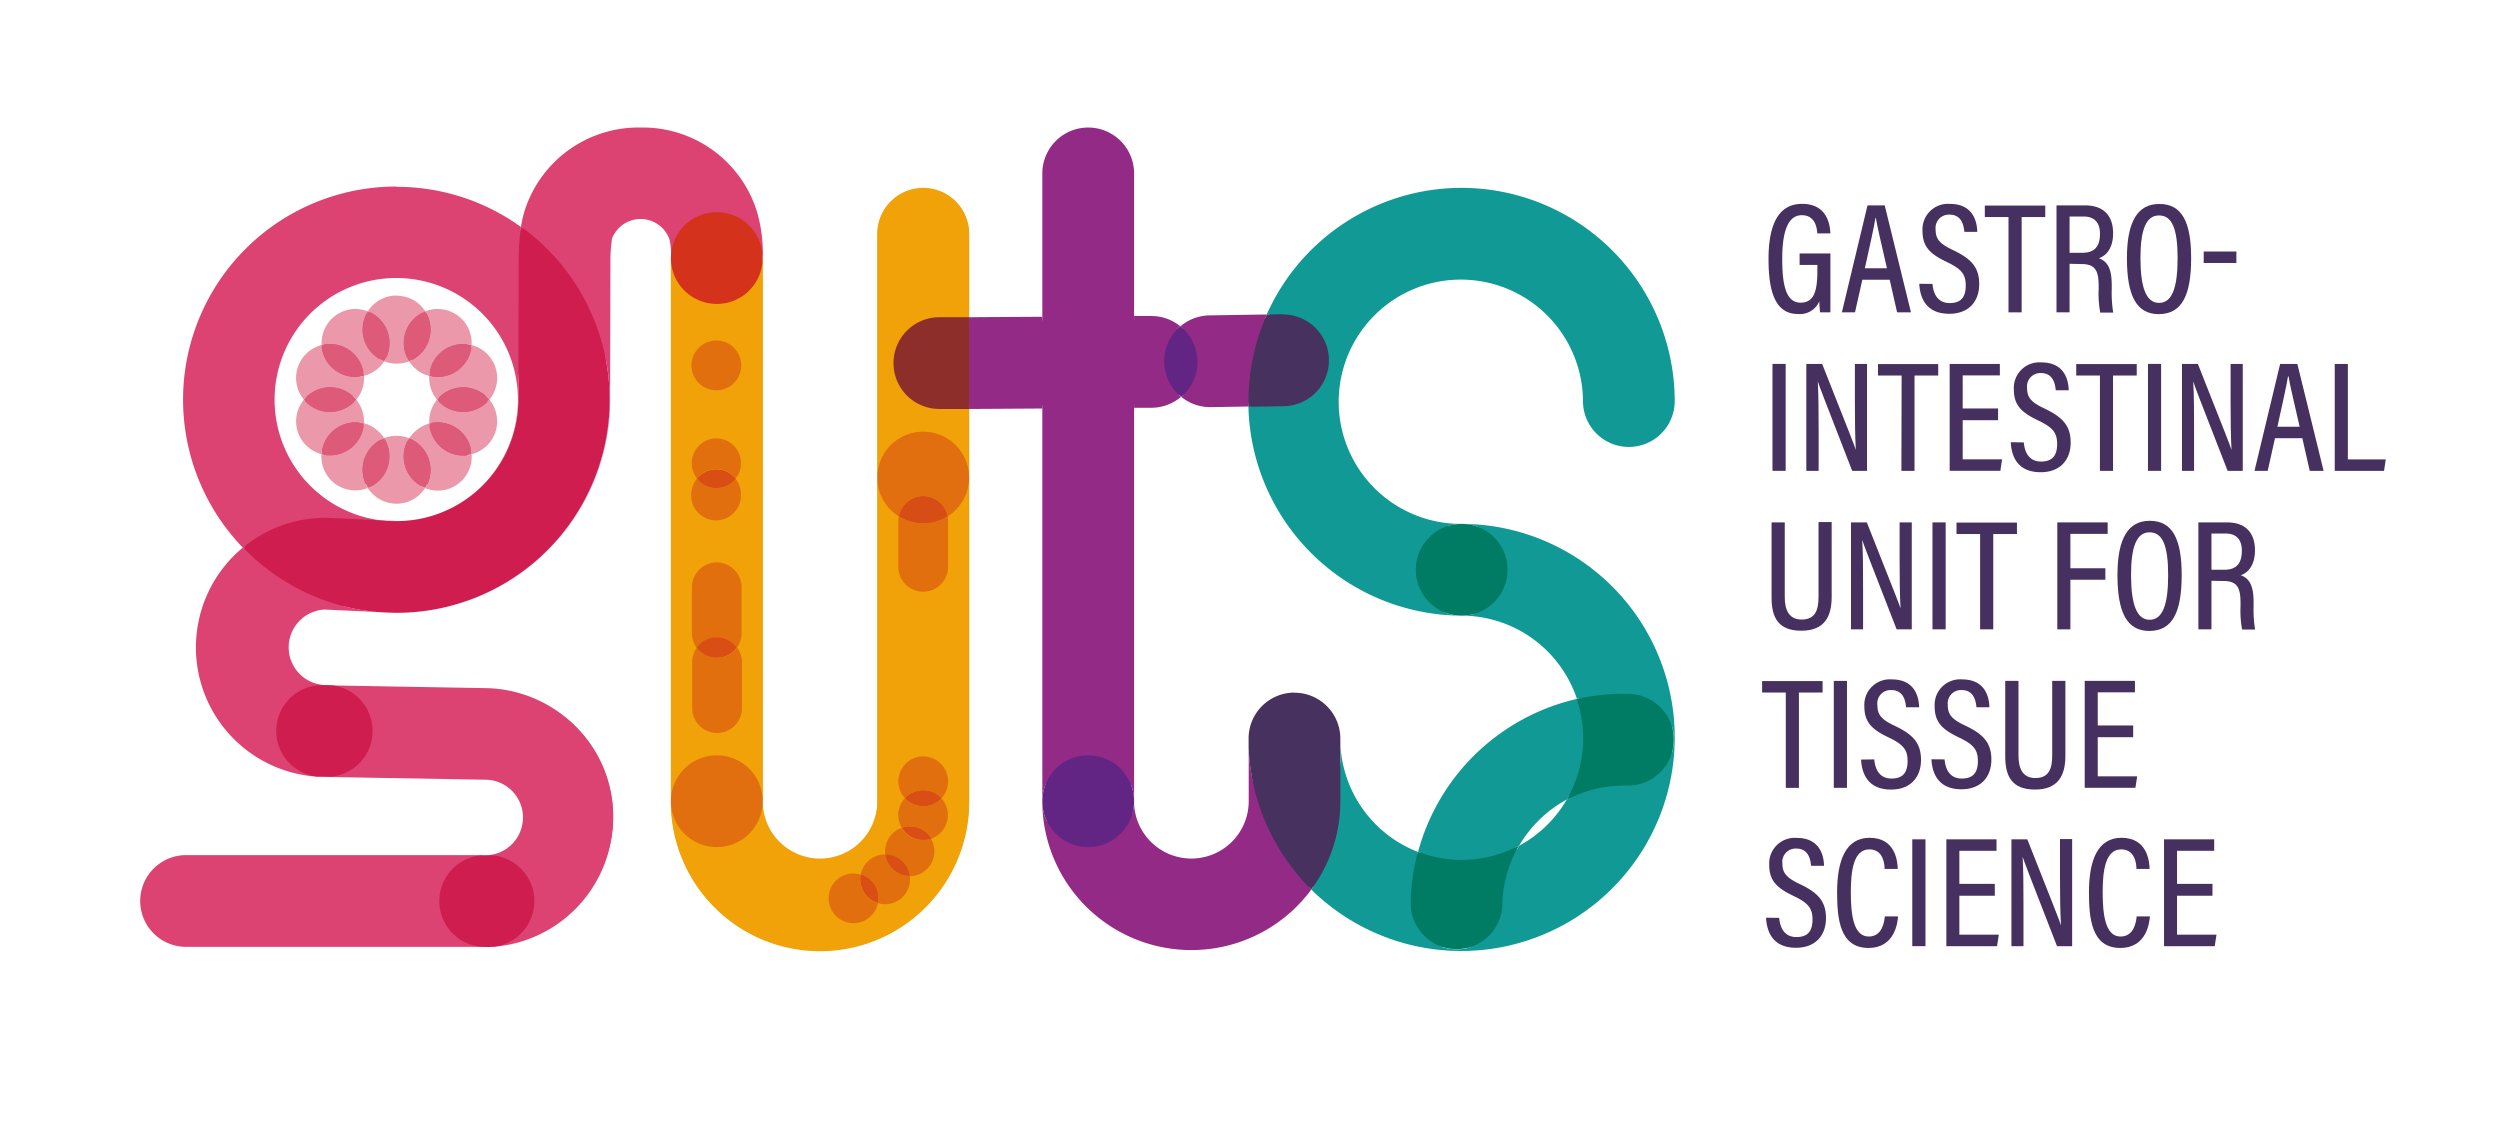 <svg id="Laag_1" data-name="Laag 1" xmlns="http://www.w3.org/2000/svg" viewBox="0 0 435.97 197.6"><defs><style>.cls-1{fill:#119995;}.cls-2{fill:#932a86;}.cls-3{fill:#f0a208;}.cls-4{fill:#dd4372;}.cls-5{fill:#007b64;}.cls-6{fill:#46315f;}.cls-7{fill:#632583;}.cls-8{fill:#e16e0f;}.cls-9{fill:#e26f0e;}.cls-10{fill:#d84e15;}.cls-11{fill:#d74d16;}.cls-12{fill:#cf1d50;}.cls-13{fill:#eb98aa;}.cls-14{fill:#dd5b79;}.cls-15{fill:#d4321b;}.cls-16{fill:#8e2e2a;}.cls-17{fill:#453060;}</style></defs><path class="cls-1" d="M254.9,91.8a21.74,21.74,0,1,1,21.62-21.86,7.56,7.56,0,0,0,15.12,0A36.73,36.73,0,0,0,221.34,55a36.25,36.25,0,0,0-3.17,14.92c0,.31,0,.63,0,.94a36.86,36.86,0,0,0,11.07,25.5,36.41,36.41,0,0,0,25.65,10.53,21.65,21.65,0,0,1,20.47,14.83l.16.46-.48.11a36.9,36.9,0,0,0-27.36,26.33l-.13.48-.46-.18A21.67,21.67,0,0,1,233.32,130c0-.41,0-.82,0-1.22a7.54,7.54,0,1,0-15.08,0v1.57A36.74,36.74,0,1,0,254.9,91.8Zm18.66,47.9a21.65,21.65,0,0,1-8.45,8.13l-1.39.75.8-1.36a21.83,21.83,0,0,1,8.44-8.13l1.4-.75Z"/><path class="cls-2" d="M182.34,139.78a25.4,25.4,0,0,0,45.86,15.05,25.16,25.16,0,0,0,5-15.05v-9.73c0-.4,0-.81,0-1.21a7.4,7.4,0,1,0-14.79,0v10.94a10.59,10.59,0,0,1-21.17,0V70.6h.59l3.06,0a7.4,7.4,0,0,0,4.74-1.76l.37-.31.38.31A7.49,7.49,0,0,0,211,70.47h.14l6.6-.11,6.11-.1a7.41,7.41,0,0,0-.16-14.82h-.09l-2.65.05-10.07.16a7.45,7.45,0,0,0-4.66,1.76l-.38.32-.38-.31a7.4,7.4,0,0,0-4.67-1.66h0l-3,0h-.6V30.3a7.41,7.41,0,1,0-14.82,0V55.88h-.58L164.84,56V70.79l16.91-.08h.59v69.08Z"/><path class="cls-3" d="M169,55.44V40.88a8,8,0,1,0-16,0v99a10,10,0,1,1-20,0h0l0-94.7v.09c-.07,4.38-16.06,4.19-16-.22v.11l0,94.72a26,26,0,1,0,52,0V83.4a1.15,1.15,0,0,0,0-.19V55.44Z"/><path class="cls-4" d="M84.72,69.89l-.31-.37.31-.38a5.33,5.33,0,0,0-2.78-8.57l-.48-.12,0-.49a5.34,5.34,0,0,0-2.19-4.65,5.31,5.31,0,0,0-5.1-.64l-.46.18-.26-.41a5.33,5.33,0,0,0-9,0l-.26.41-.46-.18A5.33,5.33,0,0,0,56.47,60l0,.49-.48.12a5.33,5.33,0,0,0-2.78,8.57l.31.38-.31.37A5.33,5.33,0,0,0,56,78.46l.48.13,0,.48a5.35,5.35,0,0,0,7.29,5.3l.46-.18.26.41a5.33,5.33,0,0,0,9,0l.26-.41.46.18a5.33,5.33,0,0,0,7.29-5.3l0-.48.48-.13a5.33,5.33,0,0,0,2.78-8.57Zm-8.21,0a5.33,5.33,0,0,0-1.22,3.74l0,.49-.47.12a5.43,5.43,0,0,0-3.18,2.31l-.26.42L71,76.79a5.27,5.27,0,0,0-3.93,0l-.46.18-.26-.42a5.43,5.43,0,0,0-3.18-2.31l-.47-.12,0-.49a5.33,5.33,0,0,0-1.22-3.74l-.31-.37.31-.38a5.29,5.29,0,0,0,1.22-3.74l0-.49.47-.12a5.18,5.18,0,0,0,1.81-.85,5.29,5.29,0,0,0,1.37-1.46l.26-.41.46.18a5.4,5.4,0,0,0,3.93,0l.46-.18.26.41A5.29,5.29,0,0,0,73,63.94a5.18,5.18,0,0,0,1.81.85l.47.12,0,.49a5.29,5.29,0,0,0,1.22,3.74l.31.38Z"/><path class="cls-4" d="M132.22,44.84a24.92,24.92,0,0,0-1-8.05,20.74,20.74,0,0,0-39.32,0,15.9,15.9,0,0,0-.59,2.66l-.15.95-.78-.56A36.57,36.57,0,0,0,42.65,94.89l.44.46-.49.4a22,22,0,0,0,13.19,38.94h.34l28.2.49h.13a7.18,7.18,0,0,1,0,14.36H32.29a7.41,7.41,0,0,0,0,14.82h53a22,22,0,0,0-.71-44L57,119.9H56.6a7.18,7.18,0,0,1-.16-14.36h0l9.16.43c1.12.1,2.24.15,3.35.15h.06a36.62,36.62,0,0,0,36.59-36.57l.06-24.64a25.31,25.31,0,0,1,.3-3.59v-.06a5.93,5.93,0,0,1,11.08.09,11.56,11.56,0,0,1,.32,3.31v.07a7.41,7.41,0,0,0,7.31,7.51h.11a7.43,7.43,0,0,0,7.4-7.3Zm-63,46.45h0l-2.45-.12h0a21.75,21.75,0,1,1,2.52.12Z"/><path class="cls-1" d="M254.9,91.36a8,8,0,0,1,0,16h0A21.24,21.24,0,0,1,275,121.88a36.75,36.75,0,0,1,8.18-.91H284a8,8,0,0,1-.17,16h-.63a21.12,21.12,0,0,0-10,2.51,21.3,21.3,0,0,1-8.27,8,21.09,21.09,0,0,0-2.9,10.25,8,8,0,0,1-8,7.83h-.18a8,8,0,0,1-7.82-8.17,36.6,36.6,0,0,1,1.25-8.82A21.22,21.22,0,0,1,233.76,130v9.74a25.8,25.8,0,0,1-5.07,15.4A37.24,37.24,0,1,0,254.9,91.36"/><path class="cls-1" d="M254.9,32.76a37.23,37.23,0,0,0-34,22.08l2.65-.05h.1a8,8,0,0,1,.16,16l-6.1.1a37.33,37.33,0,0,0,37.16,36.47,8,8,0,0,1,0-16h0a21.3,21.3,0,1,1,21.18-21.42,8,8,0,0,0,16,0A37.22,37.22,0,0,0,254.9,32.76"/><path class="cls-5" d="M254.9,91.36a8,8,0,0,0,0,16h0a8,8,0,0,0,0-16h0"/><path class="cls-1" d="M275,121.88a37.33,37.33,0,0,0-27.7,26.65,21.11,21.11,0,0,0,17.64-1.09,21.44,21.44,0,0,1,8.27-8,21,21,0,0,0,2.91-10.7,21.6,21.6,0,0,0-1.12-6.9"/><path class="cls-5" d="M264.9,147.44a21.11,21.11,0,0,1-17.64,1.09,36.6,36.6,0,0,0-1.25,8.82,8,8,0,0,0,7.82,8.17H254a8,8,0,0,0,8-7.83,21.09,21.09,0,0,1,2.9-10.25M283.14,121a36.75,36.75,0,0,0-8.18.91,21.6,21.6,0,0,1,1.12,6.9,21,21,0,0,1-2.91,10.7,21.12,21.12,0,0,1,10-2.51h.63a8,8,0,0,0,.17-16h-.83"/><path class="cls-2" d="M220.93,54.84,210.86,55a8,8,0,0,0-5,1.9A8,8,0,0,1,206,69.21,8,8,0,0,0,211,71h.14l6.61-.11c0-.32,0-.63,0-1a36.91,36.91,0,0,1,3.2-15.1"/><path class="cls-6" d="M223.68,54.79h-.1l-2.65.05a36.91,36.91,0,0,0-3.2,15.1c0,.32,0,.63,0,1l6.1-.1a8,8,0,0,0-.16-16"/><path class="cls-2" d="M200.78,55.11h-.06l-2.95,0v16l3.06,0a8,8,0,0,0,5.12-1.9,8,8,0,0,1-.13-12.31,7.94,7.94,0,0,0-5-1.79"/><path class="cls-7" d="M205.82,56.9A8,8,0,0,0,206,69.21a8,8,0,0,0-.13-12.31"/><path class="cls-2" d="M189.77,22.24a8,8,0,0,0-8,8V139.72h0a8,8,0,0,1,16,0V30.24a8,8,0,0,0-8-8"/><path class="cls-2" d="M217.76,130.36v9.36a10,10,0,0,1-20,0h0a8,8,0,0,1-16,0,26,26,0,0,0,46.92,15.4,37.05,37.05,0,0,1-10.93-24.76"/><path class="cls-6" d="M225.74,120.78a8,8,0,0,0-8,8v1.58a37.05,37.05,0,0,0,10.93,24.76,25.8,25.8,0,0,0,5.07-15.4V130q0-.6,0-1.2a8,8,0,0,0-8-8"/><path class="cls-7" d="M189.77,131.72a8,8,0,0,0-8,8h0a8,8,0,0,0,16,0h0a8,8,0,0,0-8-8"/><polyline class="cls-2" points="181.77 55.24 168.99 55.32 168.99 71.32 181.77 71.24 181.77 55.24"/><path class="cls-3" d="M117,44.82V45l0,94.72h0c0-4.42,16-4.42,16,0h0L133,45v.09c-.06,4.38-16.06,4.19-16-.22v-.07"/><path class="cls-3" d="M169,83.09v.19c0,2.85-15.94,2.94-16,.16v56.28a10,10,0,1,1-20,0h0c0,4.42-16,4.42-16,0a26,26,0,1,0,52,0V83.09"/><path class="cls-8" d="M125,131.72a8,8,0,0,0-8,8h0a8,8,0,0,0,8,8h0a8,8,0,1,0,0-16"/><path class="cls-3" d="M161,32.76a8,8,0,0,0-8,8V83.28c0-4.42,15.9-4.52,16-.19V71.32l-5.1,0h-.06a8,8,0,0,1-.05-16l5.21,0V40.76a8,8,0,0,0-8-8"/><path class="cls-8" d="M161,75.28a8,8,0,0,0-8,8v.16a8,8,0,0,0,3.74,6.61,4.33,4.33,0,0,1,8.52,0A8,8,0,0,0,169,83.28v-.19a8,8,0,0,0-8-7.81"/><path class="cls-9" d="M124.92,76.44a4.34,4.34,0,0,0-3.38,7,4.33,4.33,0,0,1,6.77,0,4.34,4.34,0,0,0-3.39-7"/><path class="cls-9" d="M128.31,83.49a4.33,4.33,0,0,1-6.77,0,4.27,4.27,0,0,0-1,2.71,4.34,4.34,0,1,0,8.67,0,4.27,4.27,0,0,0-.95-2.71"/><path class="cls-10" d="M124.92,81.86a4.29,4.29,0,0,0-3.38,1.63,4.33,4.33,0,0,0,6.77,0,4.29,4.29,0,0,0-3.39-1.63"/><path class="cls-9" d="M124.92,59.38a4.34,4.34,0,1,0,4.34,4.34,4.33,4.33,0,0,0-4.34-4.34"/><path class="cls-9" d="M161,131.91a4.34,4.34,0,0,0-3.18,7.29,4.34,4.34,0,0,1,6.37,0,4.35,4.35,0,0,0-3.19-7.29"/><path class="cls-9" d="M148.84,152.31a4.34,4.34,0,1,0,4.25,5.22,4.35,4.35,0,0,1-3-5,4.36,4.36,0,0,0-1.26-.18"/><path class="cls-9" d="M157.26,144.36a4.33,4.33,0,0,0-2.91,4.1,3.77,3.77,0,0,0,0,.58,4.34,4.34,0,0,1,4.26,3.76h0a4.35,4.35,0,0,0,4.34-4.34,4.4,4.4,0,0,0-.61-2.22,4.25,4.25,0,0,1-1.43.24,4.32,4.32,0,0,1-3.73-2.12"/><path class="cls-9" d="M154.35,149a4.34,4.34,0,0,0-4.25,3.45,4.35,4.35,0,0,1,3.08,4.16,4.24,4.24,0,0,1-.09.88,4.33,4.33,0,0,0,5.6-4.15,5.46,5.46,0,0,0,0-.58,4.34,4.34,0,0,1-4.26-3.76h0"/><path class="cls-10" d="M154.39,149a4.34,4.34,0,0,0,4.26,3.76,4.34,4.34,0,0,0-4.26-3.76"/><path class="cls-9" d="M164.18,139.2a4.34,4.34,0,0,1-6.37,0,4.32,4.32,0,0,0-.55,5.16,4.25,4.25,0,0,1,1.43-.24,4.35,4.35,0,0,1,3.73,2.12,4.34,4.34,0,0,0,1.76-7"/><path class="cls-10" d="M161,137.81a4.29,4.29,0,0,0-3.18,1.39,4.34,4.34,0,0,0,6.37,0,4.33,4.33,0,0,0-3.19-1.39"/><path class="cls-10" d="M158.69,144.12a4.25,4.25,0,0,0-1.43.24,4.32,4.32,0,0,0,3.73,2.12,4.25,4.25,0,0,0,1.43-.24,4.35,4.35,0,0,0-3.73-2.12"/><path class="cls-9" d="M125,98.08a4.34,4.34,0,0,0-4.34,4.34v8a4.34,4.34,0,0,0,.83,2.55,4.34,4.34,0,0,1,7,0,4.34,4.34,0,0,0,.83-2.55v-8A4.35,4.35,0,0,0,125,98.08"/><path class="cls-9" d="M128.54,112.93a4.34,4.34,0,0,1-7,0,4.34,4.34,0,0,0-.83,2.55v8a4.34,4.34,0,0,0,8.68,0v-8a4.34,4.34,0,0,0-.83-2.55"/><path class="cls-10" d="M125,111.14a4.35,4.35,0,0,0-3.51,1.79,4.34,4.34,0,0,0,7,0,4.35,4.35,0,0,0-3.51-1.79"/><path class="cls-9" d="M165.25,90.05a8,8,0,0,1-8.52,0,4.26,4.26,0,0,0-.08.8v8a4.34,4.34,0,0,0,8.68,0v-8a4.26,4.26,0,0,0-.08-.8"/><path class="cls-11" d="M161,86.51a4.34,4.34,0,0,0-4.26,3.54,8,8,0,0,0,8.52,0A4.33,4.33,0,0,0,161,86.51"/><path class="cls-10" d="M150.1,152.49a4.35,4.35,0,0,0,3,5,4.24,4.24,0,0,0,.09-.88,4.35,4.35,0,0,0-3.08-4.16"/><path class="cls-4" d="M65.77,106.72c1.11.1,2.24.15,3.38.15h-.31l-3.07-.14m3.38-74.2a37.16,37.16,0,0,0-26.77,63,22.51,22.51,0,0,1,14.38-5.18h.37l9.8.46a21.22,21.22,0,1,1,2.45.11h0a21.2,21.2,0,0,0,21-21.18l.06-24.81a41,41,0,0,1,.41-5.35,37,37,0,0,0-21.71-7"/><path class="cls-4" d="M57.2,119.48c4.21.23,4,16-.44,16h-.48l28.2.49h.13a6.59,6.59,0,0,1,0,13.18h.33c4.42,0,4.68,15.73.49,16A22.59,22.59,0,0,0,84.69,120l-27.49-.48"/><path class="cls-4" d="M85.43,165.12l-.82,0h.33l.49,0m-.82-16H32.45a8,8,0,0,0,0,16H84.61c-4.42,0-4.42-16,0-16h0"/><path class="cls-12" d="M84.94,149.14h-.33a8,8,0,0,0,0,16h0l.82,0a8,8,0,0,0-.49-16"/><path class="cls-13" d="M69.14,51.54a5.93,5.93,0,0,0-5,2.75A5.93,5.93,0,0,1,67,63a5.89,5.89,0,0,0,4.37,0,5.93,5.93,0,0,1,2.82-8.68,5.93,5.93,0,0,0-5-2.75"/><path class="cls-13" d="M69.14,76a6.08,6.08,0,0,0-2.18.41,5.92,5.92,0,0,1-2.82,8.68,5.92,5.92,0,0,0,10,0,5.92,5.92,0,0,1-2.82-8.68A6.09,6.09,0,0,0,69.14,76"/><path class="cls-13" d="M62,53.88a5.92,5.92,0,0,0-5.9,6.3A5.47,5.47,0,0,1,57.51,60a5.78,5.78,0,0,1,1.83.29,5.93,5.93,0,0,1,4.09,5.26A5.95,5.95,0,0,0,67,63a5.93,5.93,0,0,1-2.82-8.68A6.08,6.08,0,0,0,62,53.88"/><path class="cls-14" d="M64.14,54.29A5.93,5.93,0,0,0,67,63a5.93,5.93,0,0,0-2.82-8.68"/><path class="cls-13" d="M74.86,73.85a5.79,5.79,0,0,0-2,1,6,6,0,0,0-1.52,1.61,5.93,5.93,0,0,1,2.82,8.68,5.92,5.92,0,0,0,8.09-5.88,5.9,5.9,0,0,1-1.46.19,6.2,6.2,0,0,1-1.84-.29,6,6,0,0,1-4.08-5.26"/><path class="cls-14" d="M71.33,76.41a5.92,5.92,0,0,0,2.82,8.68,5.93,5.93,0,0,0-2.82-8.68"/><path class="cls-13" d="M56.05,60.18A5.92,5.92,0,0,0,53,69.69a6,6,0,0,1,2.73-1.85,5.94,5.94,0,0,1,6.4,1.85,5.91,5.91,0,0,0,1.35-4.15,6.1,6.1,0,0,1-1.47.18,5.91,5.91,0,0,1-4.8-2.44,5.84,5.84,0,0,1-1.11-3.1"/><path class="cls-14" d="M57.51,60a5.47,5.47,0,0,0-1.46.19,5.84,5.84,0,0,0,1.11,3.1A5.91,5.91,0,0,0,62,65.72a6.1,6.1,0,0,0,1.47-.18,5.93,5.93,0,0,0-4.09-5.26A5.78,5.78,0,0,0,57.51,60"/><path class="cls-13" d="M85.34,69.69a5.94,5.94,0,0,1-2.74,1.86,5.78,5.78,0,0,1-1.83.29,6,6,0,0,1-4.56-2.15,6,6,0,0,0-1.35,4.16,5.65,5.65,0,0,1,1.47-.19,5.9,5.9,0,0,1,4.79,2.45,5.78,5.78,0,0,1,1.12,3.1,5.93,5.93,0,0,0,3.1-9.52"/><path class="cls-14" d="M76.33,73.66a5.65,5.65,0,0,0-1.47.19,6,6,0,0,0,4.08,5.26,6.2,6.2,0,0,0,1.84.29,5.9,5.9,0,0,0,1.46-.19,5.78,5.78,0,0,0-1.12-3.1,5.9,5.9,0,0,0-4.79-2.45"/><path class="cls-13" d="M62.08,69.69a6,6,0,0,1-4.56,2.15,5.89,5.89,0,0,1-1.84-.29A6,6,0,0,1,53,69.69a5.93,5.93,0,0,0,3.1,9.52,5.84,5.84,0,0,1,1.11-3.1A5.92,5.92,0,0,1,62,73.66a5.65,5.65,0,0,1,1.47.19,6,6,0,0,0-1.35-4.16"/><path class="cls-14" d="M57.52,67.55a5.89,5.89,0,0,0-1.84.29A6,6,0,0,0,53,69.69a6,6,0,0,0,2.73,1.86,5.89,5.89,0,0,0,1.84.29,6,6,0,0,0,4.56-2.15,5.94,5.94,0,0,0-4.56-2.14"/><path class="cls-13" d="M82.24,60.18a5.78,5.78,0,0,1-1.12,3.1,5.89,5.89,0,0,1-4.79,2.44,6.1,6.1,0,0,1-1.47-.18,5.91,5.91,0,0,0,1.35,4.15,5.94,5.94,0,0,1,4.56-2.14,5.78,5.78,0,0,1,1.83.29,6,6,0,0,1,2.74,1.85,5.92,5.92,0,0,0-3.1-9.51"/><path class="cls-14" d="M80.77,67.55a5.94,5.94,0,0,0-4.56,2.14,6,6,0,0,0,4.56,2.15,5.78,5.78,0,0,0,1.83-.29,5.94,5.94,0,0,0,2.74-1.86,6,6,0,0,0-2.74-1.85,5.78,5.78,0,0,0-1.83-.29"/><path class="cls-13" d="M63.43,73.85a5.94,5.94,0,0,1-4.09,5.26,6.08,6.08,0,0,1-1.83.29,5.9,5.9,0,0,1-1.46-.19,5.91,5.91,0,0,0,8.09,5.88A5.93,5.93,0,0,1,67,76.41a6,6,0,0,0-1.52-1.61,5.87,5.87,0,0,0-2-1"/><path class="cls-14" d="M67,76.41a5.93,5.93,0,0,0-2.82,8.68A5.92,5.92,0,0,0,67,76.41"/><path class="cls-14" d="M62,73.66a5.92,5.92,0,0,0-4.8,2.45,5.84,5.84,0,0,0-1.11,3.1,5.9,5.9,0,0,0,1.46.19,6.08,6.08,0,0,0,1.83-.29,5.94,5.94,0,0,0,4.09-5.26A5.65,5.65,0,0,0,62,73.66"/><path class="cls-13" d="M76.34,53.88a6.08,6.08,0,0,0-2.19.41A5.93,5.93,0,0,1,71.33,63a5.95,5.95,0,0,0,3.53,2.57A5.92,5.92,0,0,1,80.78,60a5.47,5.47,0,0,1,1.46.19,5.92,5.92,0,0,0-5.9-6.3"/><path class="cls-14" d="M74.15,54.29A5.93,5.93,0,0,0,71.33,63a5.93,5.93,0,0,0,2.82-8.68"/><path class="cls-14" d="M80.78,60a5.92,5.92,0,0,0-5.92,5.55,6.1,6.1,0,0,0,1.47.18,5.89,5.89,0,0,0,4.79-2.44,5.78,5.78,0,0,0,1.12-3.1A5.47,5.47,0,0,0,80.78,60"/><path class="cls-4" d="M42.38,95.47a22.59,22.59,0,0,0,13.55,40c-4.25-.26-3.87-16,.49-16h.34a6.59,6.59,0,0,1-.15-13.17l9.16.42A37.09,37.09,0,0,1,42.38,95.47m24.55-4.71c.73.07,1.47.11,2.22.11h.23l-2.45-.11M111.7,22.24A20.83,20.83,0,0,0,91.48,36.78a18.48,18.48,0,0,0-.62,2.75,37.17,37.17,0,0,1-21.65,67.34h0a37.22,37.22,0,0,0,37.18-37.16l.06-24.64a27,27,0,0,1,.28-3.46,5.34,5.34,0,0,1,10,.09,11,11,0,0,1,.28,3.12c.1-4.34,16-4.24,16,.18v0a25.47,25.47,0,0,0-1.05-8.23A20.84,20.84,0,0,0,111.7,22.24"/><path class="cls-12" d="M90.86,39.53a41,41,0,0,0-.41,5.35l-.06,24.81a21.2,21.2,0,0,1-21,21.18h-.23c-.75,0-1.49,0-2.22-.11l-9.8-.46h-.37a22.51,22.51,0,0,0-14.38,5.18,37.09,37.09,0,0,0,23.39,11.25l3.07.14h.37A37.17,37.17,0,0,0,90.86,39.53"/><path class="cls-12" d="M56.42,119.47a8,8,0,0,0-.49,16h.83a8,8,0,0,0,.44-16h-.78"/><path class="cls-15" d="M125,37h0a8,8,0,0,0-8,7.82v.07A8,8,0,0,0,124.86,53H125a8,8,0,0,0,8-7.89V45a8,8,0,0,0-8-8"/><path class="cls-16" d="M169,55.32l-5.21,0a8,8,0,0,0,.05,16h.06l5.1,0v-16"/><path class="cls-17" d="M319.2,54.47h-1.79a14.69,14.69,0,0,1-.14-1.93,3.68,3.68,0,0,1-3.73,2.22c-4,0-5.13-4-5.13-9.58,0-6.49,2-9.63,5.86-9.63,4.58,0,4.87,4,4.93,5.15h-2.29c-.05-.68-.2-3.17-2.7-3.17s-3.41,3.06-3.41,7.62.66,7.63,3.19,7.63c2.37,0,2.94-2,2.94-5.65V46.2h-3.1v-2h5.37Z"/><path class="cls-17" d="M324.77,48.78l-1.28,5.69H321.2l4.47-18.65h3l4.58,18.65h-2.42l-1.29-5.69Zm4.29-2c-1-4.39-1.68-7.25-1.94-8.79h-.06c-.25,1.64-1,4.89-1.85,8.79Z"/><path class="cls-17" d="M337,49.51c.15,1.85,1,3.34,3,3.34s2.8-1.06,2.8-3.06-.78-2.9-3.29-4.1c-3-1.42-4.25-2.72-4.25-5.44a4.45,4.45,0,0,1,4.8-4.69c3.71,0,4.7,2.63,4.75,4.87h-2.25c-.1-.94-.37-3-2.57-3a2.32,2.32,0,0,0-2.44,2.61c0,1.7.76,2.5,3.07,3.59,3.28,1.56,4.53,3.1,4.53,5.94s-1.69,5.15-5.22,5.15c-3.84,0-5.09-2.5-5.23-5.23Z"/><path class="cls-17" d="M350.26,37.85h-4.13v-2h10.54v2h-4.12V54.47h-2.29Z"/><path class="cls-17" d="M360.91,46v8.47h-2.28V35.82h5c3.18,0,4.87,1.77,4.87,4.87,0,2.77-1.38,4-2.48,4.34,1.68.62,2.24,2.09,2.24,4.73v.75a21.26,21.26,0,0,0,.26,4h-2.26a17.31,17.31,0,0,1-.28-4v-.64c0-2.62-.55-3.82-3-3.82Zm0-1.92h2.23c2.22,0,3.07-1.2,3.07-3.32,0-1.82-.85-3-2.85-3h-2.45Z"/><path class="cls-17" d="M382.11,45c0,6.45-1.58,9.78-5.66,9.78-3.88,0-5.54-3.22-5.54-9.75s1.95-9.46,5.64-9.46C380.45,35.55,382.11,38.63,382.11,45Zm-8.84,0c0,5.15,1,7.82,3.24,7.82s3.24-2.57,3.24-7.79-1-7.46-3.25-7.46S373.27,40.06,373.27,45Z"/><path class="cls-17" d="M390,43.86v2h-5.7v-2Z"/><path class="cls-17" d="M311.4,63.46V82.11h-2.3V63.46Z"/><path class="cls-17" d="M315,82.11V63.46h2.76c4.91,12.42,5.64,14.21,5.87,15h0c-.13-2.45-.16-5.25-.16-8.29V63.46h2.12V82.11H323c-5.09-13.07-5.76-14.84-6-15.6h0c.13,2.33.15,5.33.15,8.68v6.92Z"/><path class="cls-17" d="M331.62,65.49H327.5v-2H338v2h-4.13V82.11h-2.29Z"/><path class="cls-17" d="M348.44,73.28h-6.17V80.1h6.87l-.3,2H340V63.46h8.75v2h-6.48v5.77h6.17Z"/><path class="cls-17" d="M352.93,77.15c.15,1.85,1,3.34,3,3.34s2.81-1.06,2.81-3.06-.79-2.9-3.29-4.1c-3-1.42-4.26-2.72-4.26-5.44A4.46,4.46,0,0,1,356,63.2c3.72,0,4.7,2.63,4.76,4.86h-2.26c-.09-.93-.37-3-2.57-3a2.32,2.32,0,0,0-2.43,2.61c0,1.7.76,2.5,3.07,3.59,3.27,1.56,4.53,3.1,4.53,5.94s-1.7,5.15-5.23,5.15c-3.84,0-5.08-2.5-5.22-5.23Z"/><path class="cls-17" d="M366.2,65.49h-4.13v-2h10.55v2h-4.13V82.11H366.2Z"/><path class="cls-17" d="M376.87,63.46V82.11h-2.29V63.46Z"/><path class="cls-17" d="M380.51,82.11V63.46h2.77c4.91,12.42,5.63,14.21,5.87,15h0c-.13-2.45-.16-5.25-.16-8.29V63.46h2.12V82.11h-2.64c-5.1-13.07-5.77-14.84-6-15.6h0c.14,2.33.15,5.33.15,8.68v6.92Z"/><path class="cls-17" d="M396.73,76.42l-1.27,5.69h-2.3l4.47-18.65h3l4.58,18.65h-2.42l-1.29-5.69Zm4.3-2c-1-4.39-1.69-7.25-1.94-8.79H399c-.25,1.64-1,4.89-1.85,8.79Z"/><path class="cls-17" d="M407.15,63.46h2.29V80.11h6.61l-.3,2h-8.6Z"/><path class="cls-17" d="M311.24,91.1v13c0,2,.56,3.94,2.95,3.94s2.94-1.67,2.94-4v-13h2.29v13.07c0,3.39-1.24,5.88-5.29,5.88s-5.19-2.34-5.19-5.78V91.1Z"/><path class="cls-17" d="M322.79,109.75V91.1h2.76c4.91,12.41,5.64,14.21,5.88,15h0c-.13-2.46-.16-5.25-.16-8.29V91.1h2.12v18.65h-2.64c-5.1-13.07-5.77-14.84-6-15.6h0c.14,2.33.15,5.32.15,8.68v6.92Z"/><path class="cls-17" d="M339.3,91.1v18.65H337V91.1Z"/><path class="cls-17" d="M345.31,93.13h-4.12v-2h10.54v2H347.6v16.62h-2.29Z"/><path class="cls-17" d="M358.77,91.1h8.78v2h-6.5v6h6.1v2h-6.1v8.65h-2.28Z"/><path class="cls-17" d="M380.46,100.26c0,6.45-1.57,9.77-5.66,9.77-3.88,0-5.54-3.22-5.54-9.75s1.95-9.46,5.64-9.46C378.8,90.82,380.46,93.91,380.46,100.26Zm-8.83,0c0,5.15,1,7.82,3.24,7.82s3.23-2.57,3.23-7.79-1-7.46-3.25-7.46S371.63,95.34,371.63,100.24Z"/><path class="cls-17" d="M385.65,101.28v8.47h-2.28V91.1h5c3.18,0,4.87,1.77,4.87,4.87,0,2.77-1.38,4-2.48,4.34,1.68.62,2.24,2.09,2.24,4.73v.74a21.31,21.31,0,0,0,.26,4H391a17.35,17.35,0,0,1-.28-4v-.64c0-2.63-.55-3.82-3-3.82Zm0-1.92h2.23c2.22,0,3.07-1.21,3.07-3.32,0-1.82-.85-3-2.84-3h-2.46Z"/><path class="cls-17" d="M311.42,120.77h-4.13v-2h10.55v2h-4.13v16.62h-2.29Z"/><path class="cls-17" d="M322.09,118.74v18.65h-2.3V118.74Z"/><path class="cls-17" d="M326.85,132.43c.15,1.84,1,3.34,3,3.34s2.81-1.06,2.81-3.06-.78-2.9-3.29-4.1c-3-1.42-4.25-2.72-4.25-5.44a4.45,4.45,0,0,1,4.8-4.69c3.71,0,4.7,2.63,4.75,4.86H332.4c-.09-.93-.37-3-2.56-3A2.32,2.32,0,0,0,327.4,123c0,1.7.76,2.51,3.07,3.6,3.28,1.55,4.53,3.1,4.53,5.94s-1.69,5.15-5.22,5.15c-3.84,0-5.09-2.51-5.23-5.23Z"/><path class="cls-17" d="M339.11,132.43c.15,1.84,1,3.34,3,3.34s2.81-1.06,2.81-3.06-.79-2.9-3.29-4.1c-3-1.42-4.25-2.72-4.25-5.44a4.45,4.45,0,0,1,4.8-4.69c3.71,0,4.69,2.63,4.75,4.86h-2.26c-.09-.93-.37-3-2.56-3a2.32,2.32,0,0,0-2.44,2.61c0,1.7.76,2.51,3.07,3.6,3.28,1.55,4.53,3.1,4.53,5.94s-1.69,5.15-5.22,5.15c-3.84,0-5.09-2.51-5.23-5.23Z"/><path class="cls-17" d="M352,118.74v13c0,2,.55,3.94,2.94,3.94s2.94-1.66,2.94-3.94v-13h2.3v13.07c0,3.39-1.25,5.88-5.3,5.88s-5.19-2.34-5.19-5.79V118.74Z"/><path class="cls-17" d="M372,128.56h-6.18v6.82h6.88l-.31,2h-8.84V118.74h8.76v2h-6.49v5.77H372Z"/><path class="cls-17" d="M310.27,160.06c.15,1.85,1,3.35,3,3.35s2.81-1.06,2.81-3.06-.79-2.9-3.29-4.1c-3-1.42-4.26-2.73-4.26-5.44a4.46,4.46,0,0,1,4.8-4.69c3.72,0,4.7,2.63,4.76,4.86h-2.26c-.09-.93-.37-3-2.57-3a2.32,2.32,0,0,0-2.43,2.61c0,1.7.76,2.5,3.07,3.6,3.27,1.55,4.53,3.1,4.53,5.94s-1.7,5.15-5.23,5.15c-3.84,0-5.08-2.51-5.22-5.24Z"/><path class="cls-17" d="M331,159.81c-.09,1.06-.53,5.5-5.18,5.5-5,0-5.45-5.13-5.45-9.72,0-5.54,1.5-9.49,5.67-9.49,4.58,0,4.86,4.22,4.91,5.43h-2.3c0-.64-.14-3.41-2.65-3.41-2.78,0-3.24,3.74-3.24,7.49s.42,7.71,3.12,7.71c2.39,0,2.72-2.61,2.81-3.51Z"/><path class="cls-17" d="M335.78,146.37V165h-2.3V146.37Z"/><path class="cls-17" d="M347.87,156.2h-6.18V163h6.88l-.31,2h-8.84V146.37h8.75v2h-6.48v5.77h6.18Z"/><path class="cls-17" d="M350.77,165V146.37h2.77c4.91,12.42,5.63,14.22,5.87,15h0c-.14-2.46-.17-5.25-.17-8.29v-6.76h2.12V165h-2.64c-5.1-13.08-5.76-14.84-6-15.6h0c.14,2.33.15,5.32.15,8.68V165Z"/><path class="cls-17" d="M374.92,159.81c-.09,1.06-.54,5.5-5.18,5.5-5,0-5.45-5.13-5.45-9.72,0-5.54,1.5-9.49,5.67-9.49,4.58,0,4.86,4.22,4.91,5.43h-2.3c0-.64-.14-3.41-2.65-3.41-2.78,0-3.24,3.74-3.24,7.49s.42,7.71,3.11,7.71c2.4,0,2.73-2.61,2.82-3.51Z"/><path class="cls-17" d="M385.83,156.2h-6.18V163h6.88l-.31,2h-8.84V146.37h8.75v2h-6.48v5.77h6.18Z"/></svg>